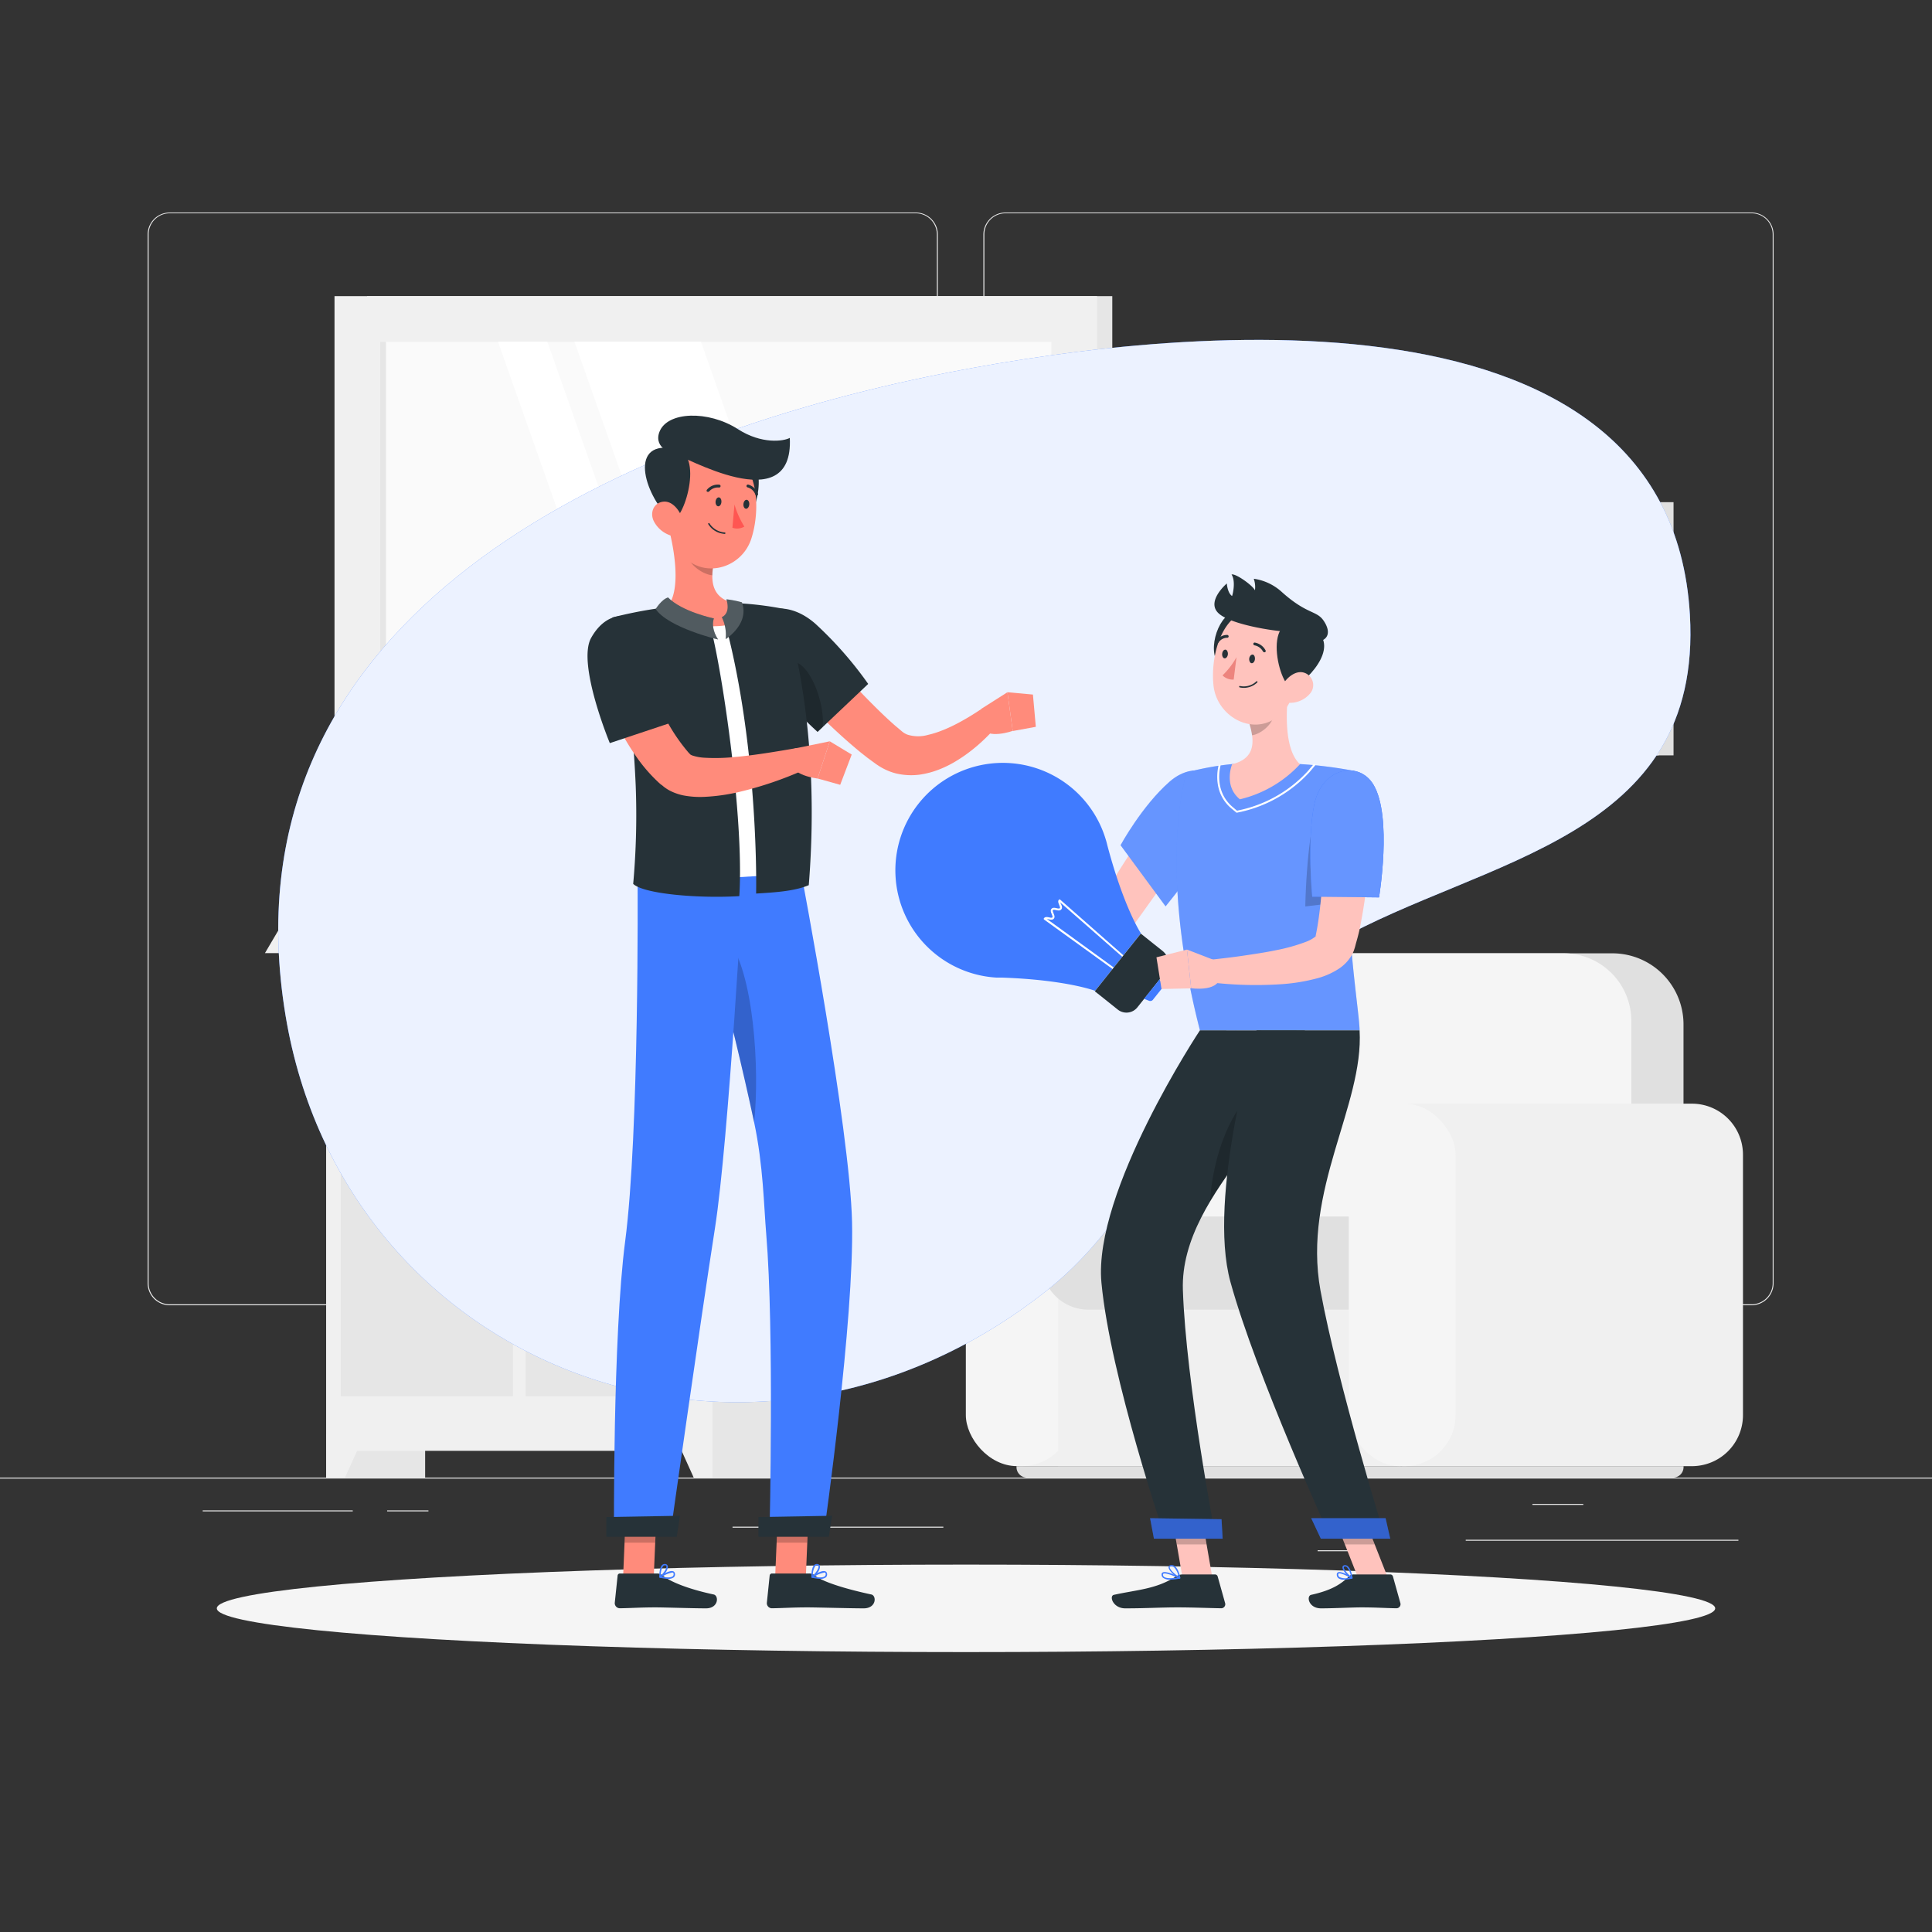<svg xmlns="http://www.w3.org/2000/svg" viewBox="0 0 500 500"><rect x="0" y="0" width="500" height="500" fill="#333333" stroke="none"/><g id="background-complete"><rect y="382.4" width="500" height="0.25" style="fill:#ebebeb"></rect><path d="M237,337.8H43.91a5.71,5.71,0,0,1-5.7-5.71V60.66A5.71,5.71,0,0,1,43.91,55H237a5.71,5.71,0,0,1,5.71,5.71V332.09A5.71,5.71,0,0,1,237,337.8ZM43.91,55.2a5.46,5.46,0,0,0-5.45,5.46V332.09a5.46,5.46,0,0,0,5.45,5.46H237a5.47,5.47,0,0,0,5.46-5.46V60.66A5.47,5.47,0,0,0,237,55.2Z" style="fill:#ebebeb"></path><path d="M453.31,337.8H260.21a5.72,5.72,0,0,1-5.71-5.71V60.66A5.72,5.72,0,0,1,260.21,55h193.1A5.71,5.71,0,0,1,459,60.66V332.09A5.71,5.71,0,0,1,453.31,337.8ZM260.21,55.2a5.47,5.47,0,0,0-5.46,5.46V332.09a5.47,5.47,0,0,0,5.46,5.46h193.1a5.47,5.47,0,0,0,5.46-5.46V60.66a5.47,5.47,0,0,0-5.46-5.46Z" style="fill:#ebebeb"></path><rect x="379.33" y="398.49" width="70.57" height="0.25" style="fill:#ebebeb"></rect><rect x="341" y="401.21" width="15.03" height="0.25" style="fill:#ebebeb"></rect><rect x="396.59" y="389.21" width="13.16" height="0.25" style="fill:#ebebeb"></rect><rect x="52.46" y="390.89" width="38.83" height="0.25" style="fill:#ebebeb"></rect><rect x="100.19" y="390.89" width="10.69" height="0.25" style="fill:#ebebeb"></rect><rect x="189.58" y="395.11" width="54.56" height="0.25" style="fill:#ebebeb"></rect><rect x="95.01" y="76.64" width="192.86" height="163.33" transform="translate(382.87 316.61) rotate(180)" style="fill:#e6e6e6"></rect><rect x="86.57" y="76.64" width="197.35" height="163.33" transform="translate(370.49 316.61) rotate(180)" style="fill:#f0f0f0"></rect><polygon points="95.01 239.97 287.87 239.97 287.87 246.66 91.07 246.66 95.01 239.97" style="fill:#e6e6e6"></polygon><polygon points="72.51 239.97 269.86 239.97 265.92 246.66 68.57 246.66 72.51 239.97" style="fill:#f0f0f0"></polygon><rect x="115.4" y="71.44" width="139.7" height="173.72" transform="translate(343.55 -26.94) rotate(90)" style="fill:#fafafa"></rect><polygon points="230.72 228.15 181.41 88.45 148.68 88.45 197.99 228.15 230.72 228.15" style="fill:#fff"></polygon><polygon points="190.96 228.15 141.65 88.45 128.89 88.45 178.19 228.15 190.96 228.15" style="fill:#fff"></polygon><rect x="29.28" y="157.55" width="139.7" height="1.5" transform="translate(257.44 59.17) rotate(90)" style="fill:#e6e6e6"></rect><path d="M263.78,285.63h75a13.2,13.2,0,0,1,13.2,13.2v67.41a13.2,13.2,0,0,1-13.2,13.2h-75a0,0,0,0,1,0,0v-93.8a0,0,0,0,1,0,0Z" style="fill:#f0f0f0"></path><rect x="249.96" y="285.63" width="27.64" height="93.8" rx="13.2" style="fill:#f5f5f5"></rect><rect x="273.83" y="320.23" width="88.62" height="59.2" transform="translate(636.28 699.67) rotate(180)" style="fill:#f0f0f0"></rect><path d="M265.79,379.44H433a2.71,2.71,0,0,1,2.71,2.71v.25a0,0,0,0,1,0,0H263.08a0,0,0,0,1,0,0v-.25A2.71,2.71,0,0,1,265.79,379.44Z" transform="translate(698.78 761.84) rotate(180)" style="fill:#e0e0e0"></path><path d="M317.08,246.71H435.7a0,0,0,0,1,0,0v68.5a18.4,18.4,0,0,1-18.4,18.4H335.49a18.4,18.4,0,0,1-18.4-18.4v-68.5a0,0,0,0,1,0,0Z" transform="translate(752.78 580.33) rotate(180)" style="fill:#e0e0e0"></path><path d="M303.57,246.71H422.19a0,0,0,0,1,0,0V316.1a17.52,17.52,0,0,1-17.52,17.52H321.09a17.52,17.52,0,0,1-17.52-17.52V246.71A0,0,0,0,1,303.57,246.71Z" transform="translate(725.76 580.33) rotate(180)" style="fill:#f5f5f5"></path><path d="M277.94,314.83h68.26a12.06,12.06,0,0,1,12.06,12.06v0a12.06,12.06,0,0,1-12.06,12.06H277.94a8.31,8.31,0,0,1-8.31-8.31v-7.49A8.31,8.31,0,0,1,277.94,314.83Z" transform="translate(627.87 653.77) rotate(180)" style="fill:#e0e0e0"></path><path d="M362.88,285.63h75a13.2,13.2,0,0,1,13.2,13.2v67.41a13.2,13.2,0,0,1-13.2,13.2h-75a0,0,0,0,1,0,0v-93.8A0,0,0,0,1,362.88,285.63Z" style="fill:#f0f0f0"></path><rect x="349.06" y="285.63" width="27.64" height="93.8" rx="13.2" style="fill:#f5f5f5"></rect><rect x="385.9" y="129.97" width="47.22" height="65.53" transform="translate(819.01 325.46) rotate(180)" style="fill:#e0e0e0"></rect><rect x="383.21" y="129.97" width="46.03" height="65.53" transform="translate(812.46 325.46) rotate(180)" style="fill:#f5f5f5"></rect><rect x="378.63" y="143.57" width="55.2" height="38.32" transform="translate(243.5 568.96) rotate(-90)" style="fill:#fff"></rect><path d="M422,171.55v13.89h0a31.53,31.53,0,0,1-31.53-31.53V140h0A31.53,31.53,0,0,1,422,171.55Z" style="fill:#f5f5f5"></path><rect x="322.96" y="102.36" width="47.22" height="65.53" transform="translate(693.14 270.26) rotate(180)" style="fill:#e0e0e0"></rect><rect x="320.28" y="102.36" width="46.03" height="65.53" transform="translate(686.59 270.26) rotate(180)" style="fill:#f5f5f5"></rect><rect x="315.69" y="115.97" width="55.2" height="38.32" transform="translate(208.16 478.42) rotate(-90)" style="fill:#fff"></rect><rect x="320.79" y="119.51" width="45" height="31.23" rx="10" transform="translate(208.16 478.42) rotate(-90)" style="fill:#f5f5f5"></rect><rect x="84.42" y="271.52" width="25.61" height="110.88" transform="translate(194.45 653.92) rotate(180)" style="fill:#e6e6e6"></rect><polygon points="89.28 382.4 84.42 382.4 84.42 371.11 94.39 371.11 89.28 382.4" style="fill:#f0f0f0"></polygon><rect x="180.15" y="271.52" width="25.61" height="110.88" transform="translate(385.92 653.92) rotate(180)" style="fill:#e6e6e6"></rect><rect x="84.42" y="271.52" width="99.98" height="103.95" transform="translate(268.82 646.99) rotate(180)" style="fill:#f0f0f0"></rect><rect x="69.03" y="297.6" width="82.92" height="44.58" transform="translate(-209.41 430.38) rotate(-90)" style="fill:#e6e6e6"></rect><rect x="116.87" y="297.6" width="82.92" height="44.58" transform="translate(-161.56 478.23) rotate(-90)" style="fill:#e6e6e6"></rect><path d="M153.92,281.6h8.82A15.6,15.6,0,0,0,172.87,278H143.79A15.62,15.62,0,0,0,153.92,281.6Z" style="fill:#f0f0f0"></path><path d="M105.62,281.6h8.82A15.58,15.58,0,0,0,124.57,278H95.5A15.57,15.57,0,0,0,105.62,281.6Z" style="fill:#f0f0f0"></path><polygon points="179.53 382.4 184.4 382.4 184.4 371.11 174.43 371.11 179.53 382.4" style="fill:#f0f0f0"></polygon><path d="M160.93,260.94s-.76,10.58-29.91,10.58-29.91-10.58-29.91-10.58Z" style="fill:#e6e6e6"></path></g><g id="background-simple"><path d="M240.25,97.45c-86.68,18-183,64.93-166.35,165.36,15.08,91.13,119.89,132,196.77,71.36,33.17-26.15,36.92-68.9,75-90.48s95.08-26.43,91.67-84.64C432.06,68.91,297.28,85.59,240.25,97.45Z" style="fill:#407BFF"></path><path d="M240.25,97.45c-86.68,18-183,64.93-166.35,165.36,15.08,91.13,119.89,132,196.77,71.36,33.17-26.15,36.92-68.9,75-90.48s95.08-26.43,91.67-84.64C432.06,68.91,297.28,85.59,240.25,97.45Z" style="fill:#fff;opacity:0.9"></path></g><g id="Shadow"><ellipse id="path" cx="250" cy="416.24" rx="193.89" ry="11.32" style="fill:#f5f5f5"></ellipse></g><g id="character-2"><polygon points="313.76 408.35 306.04 408.35 302.95 390.46 310.67 390.46 313.76 408.35" style="fill:#ffc3bd"></polygon><polygon points="359.19 408.35 351.47 408.35 344.41 390.46 352.13 390.46 359.19 408.35" style="fill:#ffc3bd"></polygon><path d="M350.38,407.46h9.42a.73.73,0,0,1,.69.52l1.92,6.87a1.06,1.06,0,0,1-1.05,1.37c-3-.05-5.25-.23-9.07-.23-2.35,0-7.17.25-10.41.25s-3.85-3.21-2.54-3.5c5.87-1.3,8-3.1,9.82-4.81A1.74,1.74,0,0,1,350.38,407.46Z" style="fill:#263238"></path><path d="M306,407.46h8.44a.74.74,0,0,1,.69.52l1.92,6.87a1.05,1.05,0,0,1-1,1.37c-3.05-.05-7.45-.23-11.28-.23-4.47,0-8.32.25-13.56.25-3.17,0-4.24-3.21-2.93-3.5,6-1.32,10.89-1.46,15.93-4.68A3.38,3.38,0,0,1,306,407.46Z" style="fill:#263238"></path><path d="M313.46,211.12c-2.82,4.09-5.71,8.18-8.6,12.24l-8.69,12.15-2.15,3-.57.81c-.24.34-.51.69-.8,1a12.88,12.88,0,0,1-2.23,2.18,9.77,9.77,0,0,1-1.74,1.05,7.74,7.74,0,0,1-2.41.7,7.3,7.3,0,0,1-2.72-.15,7.92,7.92,0,0,1-2.22-.91,9.82,9.82,0,0,1-2.6-2.34,16.25,16.25,0,0,1-1.44-2.22,25.23,25.23,0,0,1-1.72-4.13,40.29,40.29,0,0,1-1.06-4c-.3-1.31-.52-2.62-.7-3.93s-.33-2.59-.41-4l5.68-1.15,1.35,3.34c.47,1.12,1,2.21,1.45,3.29s1,2.11,1.55,3.08a22,22,0,0,0,1.66,2.59,5.11,5.11,0,0,0,.78.81c.21.17.39.24.25.09a2,2,0,0,0-1.32-.32c-.59.06-.81.22-.8.15a3.93,3.93,0,0,1,.35-.54c.09-.15.19-.31.29-.5l.45-.76,2-3.28c2.65-4.33,5.39-8.57,8.19-12.78s5.68-8.32,8.68-12.4Z" style="fill:#ffc3bd"></path><path d="M317.33,208.83c-.56,7.52-15.68,25.73-15.68,25.73L290,218.74s5.51-10.15,12.66-16.42S318,200.58,317.33,208.83Z" style="fill:#407BFF"></path><path d="M317.33,208.83c-.56,7.52-15.68,25.73-15.68,25.73L290,218.74s5.51-10.15,12.66-16.42S318,200.58,317.33,208.83Z" style="fill:#fff;opacity:0.2"></path><path d="M279.85,226.14l-1.4-9.89L271,223s.9,5.7,6.4,5.48Z" style="fill:#ffc3bd"></path><polygon points="273.52 210.51 268.28 215.69 271 222.95 278.45 216.25 273.52 210.51" style="fill:#ffc3bd"></polygon><polygon points="302.95 390.47 304.54 399.69 312.27 399.69 310.68 390.47 302.95 390.47" style="opacity:0.2"></polygon><polygon points="352.14 390.47 344.41 390.47 348.05 399.69 355.78 399.69 352.14 390.47" style="opacity:0.2"></polygon><path d="M307.12,199.89s-7.76,23.32,3.42,66.76h41.32c-.09-6.34-5.87-37.28-1.49-67.16a110.76,110.76,0,0,0-13.93-1.75,153.41,153.41,0,0,0-17.56,0A74.87,74.87,0,0,0,307.12,199.89Z" style="fill:#407BFF"></path><path d="M307.12,199.89s-7.76,23.32,3.42,66.76h41.32c-.09-6.34-5.87-37.28-1.49-67.16a110.76,110.76,0,0,0-13.93-1.75,153.41,153.41,0,0,0-17.56,0A74.87,74.87,0,0,0,307.12,199.89Z" style="fill:#fff;opacity:0.2"></path><path d="M350.37,199.49l-.18,0c-4.12-.59-8.13,4.19-9.77,10.62-2.39,9.36-2.61,24.48-2.61,24.48l11.12-1.35A183,183,0,0,1,350.37,199.49Z" style="opacity:0.2"></path><path d="M355.47,203.11c4.92,8.29,1.42,29.13,1.42,29.13l-17.29-.18s-1.38-14.18.49-23.66C342,198.6,351.69,196.72,355.47,203.11Z" style="fill:#407BFF"></path><path d="M320.11,210.33a.27.27,0,0,1-.16-.06l-1.12-.92c-4.79-3.91-3.86-9.62-3.46-11.27a.25.25,0,0,1,.3-.19.26.26,0,0,1,.19.31c-.39,1.58-1.28,7,3.28,10.76l1,.85,1.3-.29a33.53,33.53,0,0,0,17.06-10l1.43-1.7a.25.25,0,1,1,.38.33l-1.42,1.69A34.14,34.14,0,0,1,321.59,210l-1.42.31Z" style="fill:#fff"></path><path d="M333.55,178c-.78,5.65-1.28,16,2.89,19.77a30.86,30.86,0,0,1-15.56,9.09c-4.33-3.54-2-9.09-2-9.09,6.21-1.5,5.78-6.18,4.43-10.57Z" style="fill:#ffc3bd"></path><path d="M329.38,181.72l-6.07,5.45a17.78,17.78,0,0,1,.72,3.12c2.39-.35,5.54-3,5.65-5.52A8.49,8.49,0,0,0,329.38,181.72Z" style="opacity:0.2"></path><path d="M319.13,158.54c-4,.9-7.33,11-2.8,14.3S326.66,156.84,319.13,158.54Z" style="fill:#263238"></path><path d="M336.57,170.62c-1.41,7.45-1.84,11.9-6.17,15.07-6.5,4.76-15.46-.38-16.34-8.22-.79-7.06,1.64-18,9.46-19.69A11.1,11.1,0,0,1,336.57,170.62Z" style="fill:#ffc3bd"></path><path d="M335.12,177.9c-3.55,2.47-9.54-20.24,2.21-16.37C347.68,164.93,340.86,173.92,335.12,177.9Z" style="fill:#263238"></path><path d="M332.64,163.42c-2.68-.06-14.47-1.78-17.44-4.86s2.3-7.56,2.3-7.56.14,2.42,1.36,3.25c.25-.69.95-3.92-.14-5.58,1.09-.31,5.56,2.91,6.06,4.11a6.43,6.43,0,0,0-.31-3,13.56,13.56,0,0,1,7.31,3.47c6.58,5.89,9,4.67,10.83,7.47,1.75,2.64,1.5,5.08-2.25,5.49C338.44,166.46,334,163.44,332.64,163.42Z" style="fill:#263238"></path><path d="M339,179.54a6.81,6.81,0,0,1-4.91,2.35c-2.55.09-3.37-2.33-2.28-4.43,1-1.89,3.48-4.21,5.86-3.31A3.36,3.36,0,0,1,339,179.54Z" style="fill:#ffc3bd"></path><path d="M310.54,266.65s-27.69,41.74-25.49,65.29c2.3,24.51,16.49,66,16.49,66h13.08s-7.68-40-8.49-64.09c-.89-26.23,32.74-46.92,31.57-67.16Z" style="fill:#263238"></path><path d="M327.08,280.33c-8.7,5.49-13.25,19.3-13.93,30.59,6.23-10.48,15.11-20.17,20.31-29.51C332.23,279.28,330.25,278.33,327.08,280.33Z" style="opacity:0.2"></path><path d="M325.2,266.65s-12.85,43-6.76,65.13c6.68,24.22,25.87,66.12,25.87,66.12h14.15S346.14,358,341.74,334C337,308,353,286,351.86,266.65Z" style="fill:#263238"></path><polygon points="341.83 398.21 359.79 398.21 358.59 392.91 339.34 392.91 341.83 398.21" style="fill:#407BFF"></polygon><polygon points="341.83 398.21 359.79 398.21 358.59 392.91 339.34 392.91 341.83 398.21" style="opacity:0.2"></polygon><polygon points="298.64 398.21 316.42 398.21 316.13 393.17 297.64 392.91 298.64 398.21" style="fill:#407BFF"></polygon><polygon points="298.64 398.21 316.42 398.21 316.13 393.17 297.64 392.91 298.64 398.21" style="opacity:0.2"></polygon><path d="M324.77,170.64c-.08.62-.47,1.05-.87,1s-.68-.63-.6-1.24.47-1,.87-1S324.84,170,324.77,170.64Z" style="fill:#263238"></path><path d="M317.77,169.38c-.08.61-.47,1.05-.87,1s-.68-.63-.6-1.25.47-1.05.87-1S317.84,168.77,317.77,169.38Z" style="fill:#263238"></path><path d="M320,170.09a20.16,20.16,0,0,1-3.61,4.7,3.78,3.78,0,0,0,2.89,1.09Z" style="fill:#ed847e"></path><path d="M320.83,177.9a5,5,0,0,0,4.56-1.29.2.2,0,0,0,0-.26.19.19,0,0,0-.26,0,4.71,4.71,0,0,1-4.24,1.18.16.16,0,0,0-.2.14A.21.21,0,0,0,320.83,177.9Z" style="fill:#263238"></path><path d="M327.16,168.79a.29.29,0,0,0,.22,0,.35.35,0,0,0,.14-.49,3.88,3.88,0,0,0-2.78-2,.33.33,0,0,0-.38.32.38.38,0,0,0,.34.4h0a3.12,3.12,0,0,1,2.18,1.63A.42.42,0,0,0,327.16,168.79Z" style="fill:#263238"></path><path d="M315,166.45a.35.35,0,0,0,.35-.15,2.7,2.7,0,0,1,2.25-1.25.35.35,0,0,0,.37-.35.39.39,0,0,0-.37-.38,3.41,3.41,0,0,0-2.87,1.55.38.38,0,0,0,.11.51A.33.33,0,0,0,315,166.45Z" style="fill:#263238"></path><path d="M354.71,207.25a171.81,171.81,0,0,1-.68,18.32c-.28,3.05-.62,6.1-1.13,9.17-.22,1.53-.53,3.08-.81,4.62s-.68,3.1-1.14,4.67l-.31,1.18-.08.24-.11.34a4.47,4.47,0,0,1-.25.64,8.1,8.1,0,0,1-.62,1.17,10.57,10.57,0,0,1-3,3.05,19.24,19.24,0,0,1-5.46,2.47,48.19,48.19,0,0,1-9.7,1.6A99.41,99.41,0,0,1,313,254.2l.11-5.8c2.85-.32,5.79-.64,8.66-1.07s5.72-.84,8.48-1.42a46.25,46.25,0,0,0,7.71-2.16,9,9,0,0,0,2.53-1.41c.21-.19.25-.32.1-.15l-.12.18-.05.12,0,.07v0l.2-1c.53-2.64.89-5.44,1.18-8.26s.5-5.69.66-8.57c.33-5.74.49-11.64.56-17.33Z" style="fill:#ffc3bd"></path><path d="M355.47,203.11c4.92,8.29,1.42,29.13,1.42,29.13l-17.29-.18s-1.38-14.18.49-23.66C342,198.6,351.69,196.72,355.47,203.11Z" style="fill:#407BFF"></path><path d="M355.47,203.11c4.92,8.29,1.42,29.13,1.42,29.13l-17.29-.18s-1.38-14.18.49-23.66C342,198.6,351.69,196.72,355.47,203.11Z" style="fill:#fff;opacity:0.2"></path><path d="M347.91,408.81a8.84,8.84,0,0,0,2-.28.18.18,0,0,0,.13-.15.19.19,0,0,0-.09-.18c-.29-.18-2.87-1.71-3.7-1.27a.54.54,0,0,0-.29.52,1.17,1.17,0,0,0,.44,1A2.39,2.39,0,0,0,347.91,408.81Zm1.46-.54a3.76,3.76,0,0,1-2.75-.14.77.77,0,0,1-.29-.66.24.24,0,0,1,.1-.22C346.86,407,348.32,407.69,349.37,408.27Z" style="fill:#407BFF"></path><path d="M349.87,408.53a.17.17,0,0,0,.1,0,.16.16,0,0,0,.07-.16c0-.1-.33-2.33-1.27-3.06a1,1,0,0,0-.79-.23.55.55,0,0,0-.55.47c-.12.87,1.53,2.56,2.35,3A.15.15,0,0,0,349.87,408.53Zm-1.74-3.13a.74.74,0,0,1,.43.16,4.69,4.69,0,0,1,1.05,2.42c-.83-.6-1.89-1.88-1.82-2.39,0,0,0-.15.26-.18Z" style="fill:#407BFF"></path><path d="M302.91,408.81a12.88,12.88,0,0,0,2.41-.28.17.17,0,0,0,.14-.15.2.2,0,0,0-.11-.19c-.36-.18-3.56-1.76-4.47-1.23a.54.54,0,0,0-.27.48,1.08,1.08,0,0,0,.39.89A3,3,0,0,0,302.91,408.81Zm1.78-.54c-1.68.28-3,.21-3.46-.21a.71.71,0,0,1-.25-.59.2.2,0,0,1,.1-.19C301.57,407,303.38,407.66,304.69,408.27Z" style="fill:#407BFF"></path><path d="M305.28,408.53a.2.2,0,0,0,.11,0,.18.18,0,0,0,.07-.17c0-.08-.35-2.16-1.38-3a1.41,1.41,0,0,0-1-.32c-.5.06-.63.31-.65.52-.09.87,1.85,2.54,2.81,3Zm-2.06-3.13a1,1,0,0,1,.65.24A4.69,4.69,0,0,1,305,408c-1-.57-2.32-1.88-2.27-2.41,0,0,0-.17.35-.2Z" style="fill:#407BFF"></path><path d="M286.23,217.46h0A27.81,27.81,0,1,0,257.87,253h.05c.47,0,.94,0,1.41,0,16.7.59,24.08,3.42,24.08,3.42l5.93-7.43,5.93-7.44s-4.39-6.56-8.67-22.71c-.11-.46-.23-.91-.36-1.37A.43.43,0,0,1,286.23,217.46Z" style="fill:#407BFF"></path><path d="M293.62,250.09l0,0a.25.25,0,0,1-.36,0l-18.86-16.54a4.08,4.08,0,0,0,.18.43c.19.41.43.93.1,1.35s-.9.3-1.34.21-.71-.14-.84,0,0,.42.15.82.44.93.1,1.36-.9.3-1.34.2a3.44,3.44,0,0,0-.46-.08l20.31,14.73a.25.25,0,1,1-.25.43l-20.77-15a.27.27,0,0,1-.12-.17.25.25,0,0,1,.06-.2c.33-.42.89-.31,1.33-.21s.71.14.84,0,0-.42-.15-.82-.44-.93-.1-1.36.9-.3,1.34-.2.71.13.84,0,0-.43-.15-.83-.44-.93-.1-1.35a.25.25,0,0,1,.38,0l19.22,16.93A.25.25,0,0,1,293.62,250.09Z" style="fill:#fff"></path><path d="M284.11,247H303.2a0,0,0,0,1,0,0v7.21a4,4,0,0,1-4,4H287.72a3.61,3.61,0,0,1-3.61-3.61V247a0,0,0,0,1,0,0Z" transform="translate(-86.94 324.54) rotate(-51.41)" style="fill:#263238"></path><path d="M296.08,258.5l1.29.5a.88.88,0,0,0,.95-.2l2.53-3.17a.88.88,0,0,0,0-1l-.77-1.15Z" style="fill:#407BFF"></path><path d="M314.49,248.57l-7.3-2.82,1.08,10s6.67,1,7.42-2.62Z" style="fill:#ffc3bd"></path><polygon points="299.29 247.75 300.6 255.95 308.27 255.79 307.19 245.75 299.29 247.75" style="fill:#ffc3bd"></polygon></g><g id="character-1"><polygon points="161.26 408.14 169.19 408.14 169.97 389.76 162.03 389.76 161.26 408.14" style="fill:#ff8b7b"></polygon><path d="M170.12,407.22h-9.67a.59.59,0,0,0-.61.54l-.74,7.05a1.33,1.33,0,0,0,1.33,1.41c3.1-.05,5.35-.23,9.27-.23,2.41,0,9.71.25,13,.25s3.38-3.29,2-3.59c-6.27-1.34-11.09-3.18-13.25-4.94A2.14,2.14,0,0,0,170.12,407.22Z" style="fill:#263238"></path><polygon points="162.03 389.77 169.97 389.77 169.56 399.24 161.63 399.24 162.03 389.77" style="opacity:0.2"></polygon><path d="M187.92,160.33H183c2.07,1.7,10,47.41,7.69,69.37,4.79.3,6.45-1.37,6.45-1.37S197.22,194.11,187.92,160.33Z" style="fill:#fff"></path><polygon points="200.61 408.14 208.55 408.14 209.32 389.76 201.39 389.76 200.61 408.14" style="fill:#ff8b7b"></polygon><polygon points="201.39 389.77 209.32 389.77 208.92 399.24 200.98 399.24 201.39 389.77" style="opacity:0.2"></polygon><path d="M213.34,396l-14.17-.12s1.2-51.73-.86-76.36c-.63-7.5-.77-17.89-3.14-29.07-3-14.09-6.78-29.34-9.88-41.27-3.27-12.58-5.77-21.48-5.77-21.48l27.85-1.65s12.58,66,13.14,90.18C221.1,341.44,213.34,396,213.34,396Z" style="fill:#407BFF"></path><path d="M209.48,407.22h-9.67a.6.6,0,0,0-.62.54l-.73,7.05a1.32,1.32,0,0,0,1.32,1.41c3.11-.05,5.36-.23,9.28-.23,2.41,0,11.12.25,14.45.25s3.38-3.29,2-3.59c-6.27-1.34-12.5-3.18-14.67-4.94A2.13,2.13,0,0,0,209.48,407.22Z" style="fill:#263238"></path><polygon points="214.5 397.72 196.28 397.72 196.28 392.61 215.34 392.28 214.5 397.72" style="fill:#263238"></polygon><path d="M212.27,408.6a2.23,2.23,0,0,0,1.48-.4,1,1,0,0,0,.27-1,.68.68,0,0,0-.39-.53c-.93-.46-3.3,1.12-3.57,1.3a.17.17,0,0,0-.06.19.22.22,0,0,0,.16.15A9.9,9.9,0,0,0,212.27,408.6Zm1-1.64a.62.62,0,0,1,.25.05.28.28,0,0,1,.15.22.71.71,0,0,1-.18.68c-.39.37-1.42.42-2.8.15A6.75,6.75,0,0,1,213.25,407Z" style="fill:#407BFF"></path><path d="M210.2,408.33l.09,0c.77-.44,2.15-2.18,1.88-3.07a.72.72,0,0,0-.66-.49,1,1,0,0,0-.77.24c-.83.76-.75,3-.75,3.14a.18.18,0,0,0,.11.17A.14.14,0,0,0,210.2,408.33Zm1.22-3.22h.09c.25,0,.28.15.3.19.16.53-.7,1.84-1.44,2.46a4.12,4.12,0,0,1,.64-2.49A.59.59,0,0,1,211.42,405.11Z" style="fill:#407BFF"></path><path d="M195.17,290.49c-3-14.09-6.78-29.34-9.88-41.27l3-6.19C195.06,251.3,196.65,276.71,195.17,290.49Z" style="opacity:0.2"></path><path d="M192.34,227s-3.72,67.89-7.31,90.86c-3.93,25.15-11.6,79.57-11.6,79.57H158.9s-.33-51.56,2.89-76.17c3.67-28,3.22-92.64,3.22-92.64Z" style="fill:#407BFF"></path><polygon points="175.14 397.72 156.92 397.72 156.92 392.61 175.98 392.28 175.14 397.72" style="fill:#263238"></polygon><path d="M172.91,408.6a2.23,2.23,0,0,0,1.48-.4,1,1,0,0,0,.27-1,.69.69,0,0,0-.38-.53c-.93-.46-3.31,1.12-3.58,1.3a.17.17,0,0,0-.06.19.22.22,0,0,0,.16.15A10,10,0,0,0,172.91,408.6Zm1-1.64a.58.58,0,0,1,.25.05.26.26,0,0,1,.15.22.71.71,0,0,1-.18.68c-.39.37-1.42.42-2.8.15A6.81,6.81,0,0,1,173.89,407Z" style="fill:#407BFF"></path><path d="M170.84,408.33l.09,0c.77-.44,2.15-2.18,1.88-3.07a.72.72,0,0,0-.65-.49,1,1,0,0,0-.78.24c-.83.76-.75,3-.75,3.14a.23.23,0,0,0,.11.17A.14.14,0,0,0,170.84,408.33Zm1.23-3.22h.08c.25,0,.29.15.3.19.16.53-.7,1.84-1.44,2.46a4.06,4.06,0,0,1,.65-2.49A.57.57,0,0,1,172.07,405.11Z" style="fill:#407BFF"></path><path d="M207.58,162.17c3.53,4.13,7.24,8.36,10.94,12.42,1.86,2,3.74,4.06,5.64,6s3.83,3.86,5.78,5.66l1.47,1.33,1.48,1.25.59.5.4.3a6.26,6.26,0,0,0,.89.47,9.29,9.29,0,0,0,5.43.08c4.43-1,9.37-3.74,13.68-6.63l4.12,4.31a40.72,40.72,0,0,1-3.15,3.36,43.59,43.59,0,0,1-3.45,3,38.81,38.81,0,0,1-3.86,2.68,28,28,0,0,1-4.42,2.21,22.14,22.14,0,0,1-5.2,1.38,16.86,16.86,0,0,1-6-.32,14.59,14.59,0,0,1-3-1.11,15.2,15.2,0,0,1-1.42-.8l-.64-.42-.47-.34-1.86-1.36-1.78-1.4a147.54,147.54,0,0,1-12.9-12c-4-4.2-7.81-8.44-11.49-13Z" style="fill:#ff8b7b"></path><path d="M193.85,165.17c-.75,7.55,17.74,24.24,17.74,24.24L224.69,177A97.05,97.05,0,0,0,211,161.41C203.44,154.78,194.67,156.89,193.85,165.17Z" style="fill:#263238"></path><path d="M205.24,171.24c4.48.36,8.37,11.12,7.63,17l-1.28,1.21a121.67,121.67,0,0,1-12.33-13.08C199,172.47,200.38,170.85,205.24,171.24Z" style="opacity:0.2"></path><path d="M209.31,229.08c-3.73,1.59-9,1.89-13.63,2.17.16-7.43-.21-41.69-8.28-71l-4.37,0c2,1.63,9.78,48.89,8.3,71.67-10.81.64-24.8-.6-27.46-3.17a199.9,199.9,0,0,0,.65-25.44c-.23-5.32-.61-11.19-1.3-17.35a177.45,177.45,0,0,0-4.77-26.15s5-1.33,10.68-2.19c1.12-.17,2.27-.32,3.4-.44a156.56,156.56,0,0,1,18-1.07c.74,0,1.47.06,2.19.11a83.65,83.65,0,0,1,10.11,1.36S212.87,184.91,209.31,229.08Z" style="fill:#263238"></path><path d="M173.11,136.87c1.48,5.73,3.24,16.28-.58,20.39a18.07,18.07,0,0,0,14.21,4.7c5-.41,5-3.91,3.8-5.77-6.56-1.16-6.67-6-5.81-10.53Z" style="fill:#ff8b7b"></path><path d="M169.69,157.62s1.49-2.48,3.2-3c3.6,3.7,11.87,5.43,11.87,5.43-.76,2.1.42,4.5,1.09,5.44C185.85,165.54,172.92,162.42,169.69,157.62Z" style="fill:#263238"></path><g style="opacity:0.2"><path d="M169.69,157.62s1.49-2.48,3.2-3c3.6,3.7,11.87,5.43,11.87,5.43-.76,2.1.42,4.5,1.09,5.44C185.85,165.54,172.92,162.42,169.69,157.62Z" style="fill:#fff"></path></g><path d="M192,155.88a26.68,26.68,0,0,0-4-.78c1.15,3.86-1.2,4.61-1.2,4.61a10.42,10.42,0,0,1,1,5.7S194.08,161.46,192,155.88Z" style="fill:#263238"></path><g style="opacity:0.2"><path d="M192,155.88a26.68,26.68,0,0,0-4-.78c1.15,3.86-1.2,4.61-1.2,4.61a10.42,10.42,0,0,1,1,5.7S194.08,161.46,192,155.88Z" style="fill:#fff"></path></g><path d="M177.85,140.46l6.87,5.19a19,19,0,0,0-.37,3.23c-2.49-.21-6-2.72-6.45-5.29A8.46,8.46,0,0,1,177.85,140.46Z" style="opacity:0.2"></path><path d="M193,117.57c5.73,2.29,3.32,16.23-1.14,17.92S182.24,113.29,193,117.57Z" style="fill:#263238"></path><path d="M173.51,126.57c-.21,7.87-.73,12.47,2.87,16.84,5.42,6.56,15.4,3.83,18-3.82,2.3-6.89,2.26-18.6-5.13-22.39A10.74,10.74,0,0,0,173.51,126.57Z" style="fill:#ff8b7b"></path><path d="M173.38,134.29c2.91,2.8,9.19-16.37,1.73-18.06C162.47,113.36,166.52,127.68,173.38,134.29Z" style="fill:#263238"></path><path d="M174.48,117.54c1.83-.06,31,17.43,29.92-4.21-1.64.88-7.29,1.69-13.45-2.28-7.65-4.91-18.26-4.59-20.29.72C169,116.15,174.48,117.54,174.48,117.54Z" style="fill:#263238"></path><path d="M169.21,134.89a7.51,7.51,0,0,0,4.36,3.7c2.51.79,3.84-1.43,3.21-3.84-.56-2.16-2.54-5.18-5.09-4.92S168.13,132.72,169.21,134.89Z" style="fill:#ff8b7b"></path><path d="M185.19,129.81c-.05.63.24,1.18.66,1.22s.8-.45.85-1.09-.23-1.18-.65-1.22S185.25,129.17,185.19,129.81Z" style="fill:#263238"></path><path d="M192.4,130.44c-.06.64.23,1.18.65,1.22s.8-.45.86-1.09-.24-1.18-.66-1.22S192.45,129.8,192.4,130.44Z" style="fill:#263238"></path><path d="M190.08,130.56a22.88,22.88,0,0,0,2.56,5.72,3.68,3.68,0,0,1-3.09.3Z" style="fill:#ff5652"></path><path d="M186.71,138.05a6.57,6.57,0,0,0,.83.13.2.2,0,0,0,.2-.17.19.19,0,0,0-.17-.21,5.06,5.06,0,0,1-3.94-2.33.19.19,0,0,0-.26-.08.19.19,0,0,0-.08.25A5.3,5.3,0,0,0,186.71,138.05Z" style="fill:#263238"></path><path d="M183.18,127.28a.39.39,0,0,0,.36-.11,3,3,0,0,1,2.51-1,.39.39,0,0,0,.43-.31.38.38,0,0,0-.32-.43,3.7,3.7,0,0,0-3.18,1.28.37.37,0,0,0,0,.53A.34.34,0,0,0,183.18,127.28Z" style="fill:#263238"></path><path d="M195.72,128.24a.42.42,0,0,0,.22,0,.37.37,0,0,0,.21-.49,3.76,3.76,0,0,0-2.5-2.34.39.39,0,0,0-.45.29.38.38,0,0,0,.29.44,2.94,2.94,0,0,1,2,1.88A.4.4,0,0,0,195.72,128.24Z" style="fill:#263238"></path><path d="M165.24,167.27l.51,1.79.57,1.9c.38,1.27.8,2.53,1.25,3.78.88,2.5,1.83,5,2.88,7.36a47.12,47.12,0,0,0,7.74,12.67l.3.31.13.15,0,0c-.05,0-.06,0,0,0a2.26,2.26,0,0,0,.72.34,12,12,0,0,0,3,.53,48.43,48.43,0,0,0,7.65-.17c2.66-.23,5.38-.59,8.1-1s5.5-.88,8.18-1.35l1.84,5.66a93.82,93.82,0,0,1-16.67,5.68,49.35,49.35,0,0,1-9.23,1.31,23.13,23.13,0,0,1-5.41-.39,13.83,13.83,0,0,1-3.25-1.12,10.5,10.5,0,0,1-1.78-1.13l-.44-.37L171,203l-.47-.42a41.21,41.21,0,0,1-6.31-7.42,61.25,61.25,0,0,1-4.62-8,77.64,77.64,0,0,1-3.5-8.35c-.5-1.42-1-2.84-1.41-4.28-.21-.72-.43-1.44-.63-2.18s-.36-1.42-.56-2.3Z" style="fill:#ff8b7b"></path><path d="M153,165.06c-3.75,6.6,4.82,27.26,4.82,27.26l18.53-6.18A110.08,110.08,0,0,0,170,167.2C165.59,157.48,157.48,157.07,153,165.06Z" style="fill:#263238"></path><path d="M205.66,193.71l9.09-1.86-3.16,9.63s-7-.74-7-4.49Z" style="fill:#ff8b7b"></path><polygon points="220.42 195.28 217.44 203.11 211.59 201.47 214.75 191.85 220.42 195.28" style="fill:#ff8b7b"></polygon><path d="M253.92,183.47l6.8-4.32,1.37,10s-6.6,2.39-8.26-1Z" style="fill:#ff8b7b"></path><polygon points="267.32 179.75 268.07 188.1 262.1 189.19 260.72 179.15 267.32 179.75" style="fill:#ff8b7b"></polygon></g></svg>